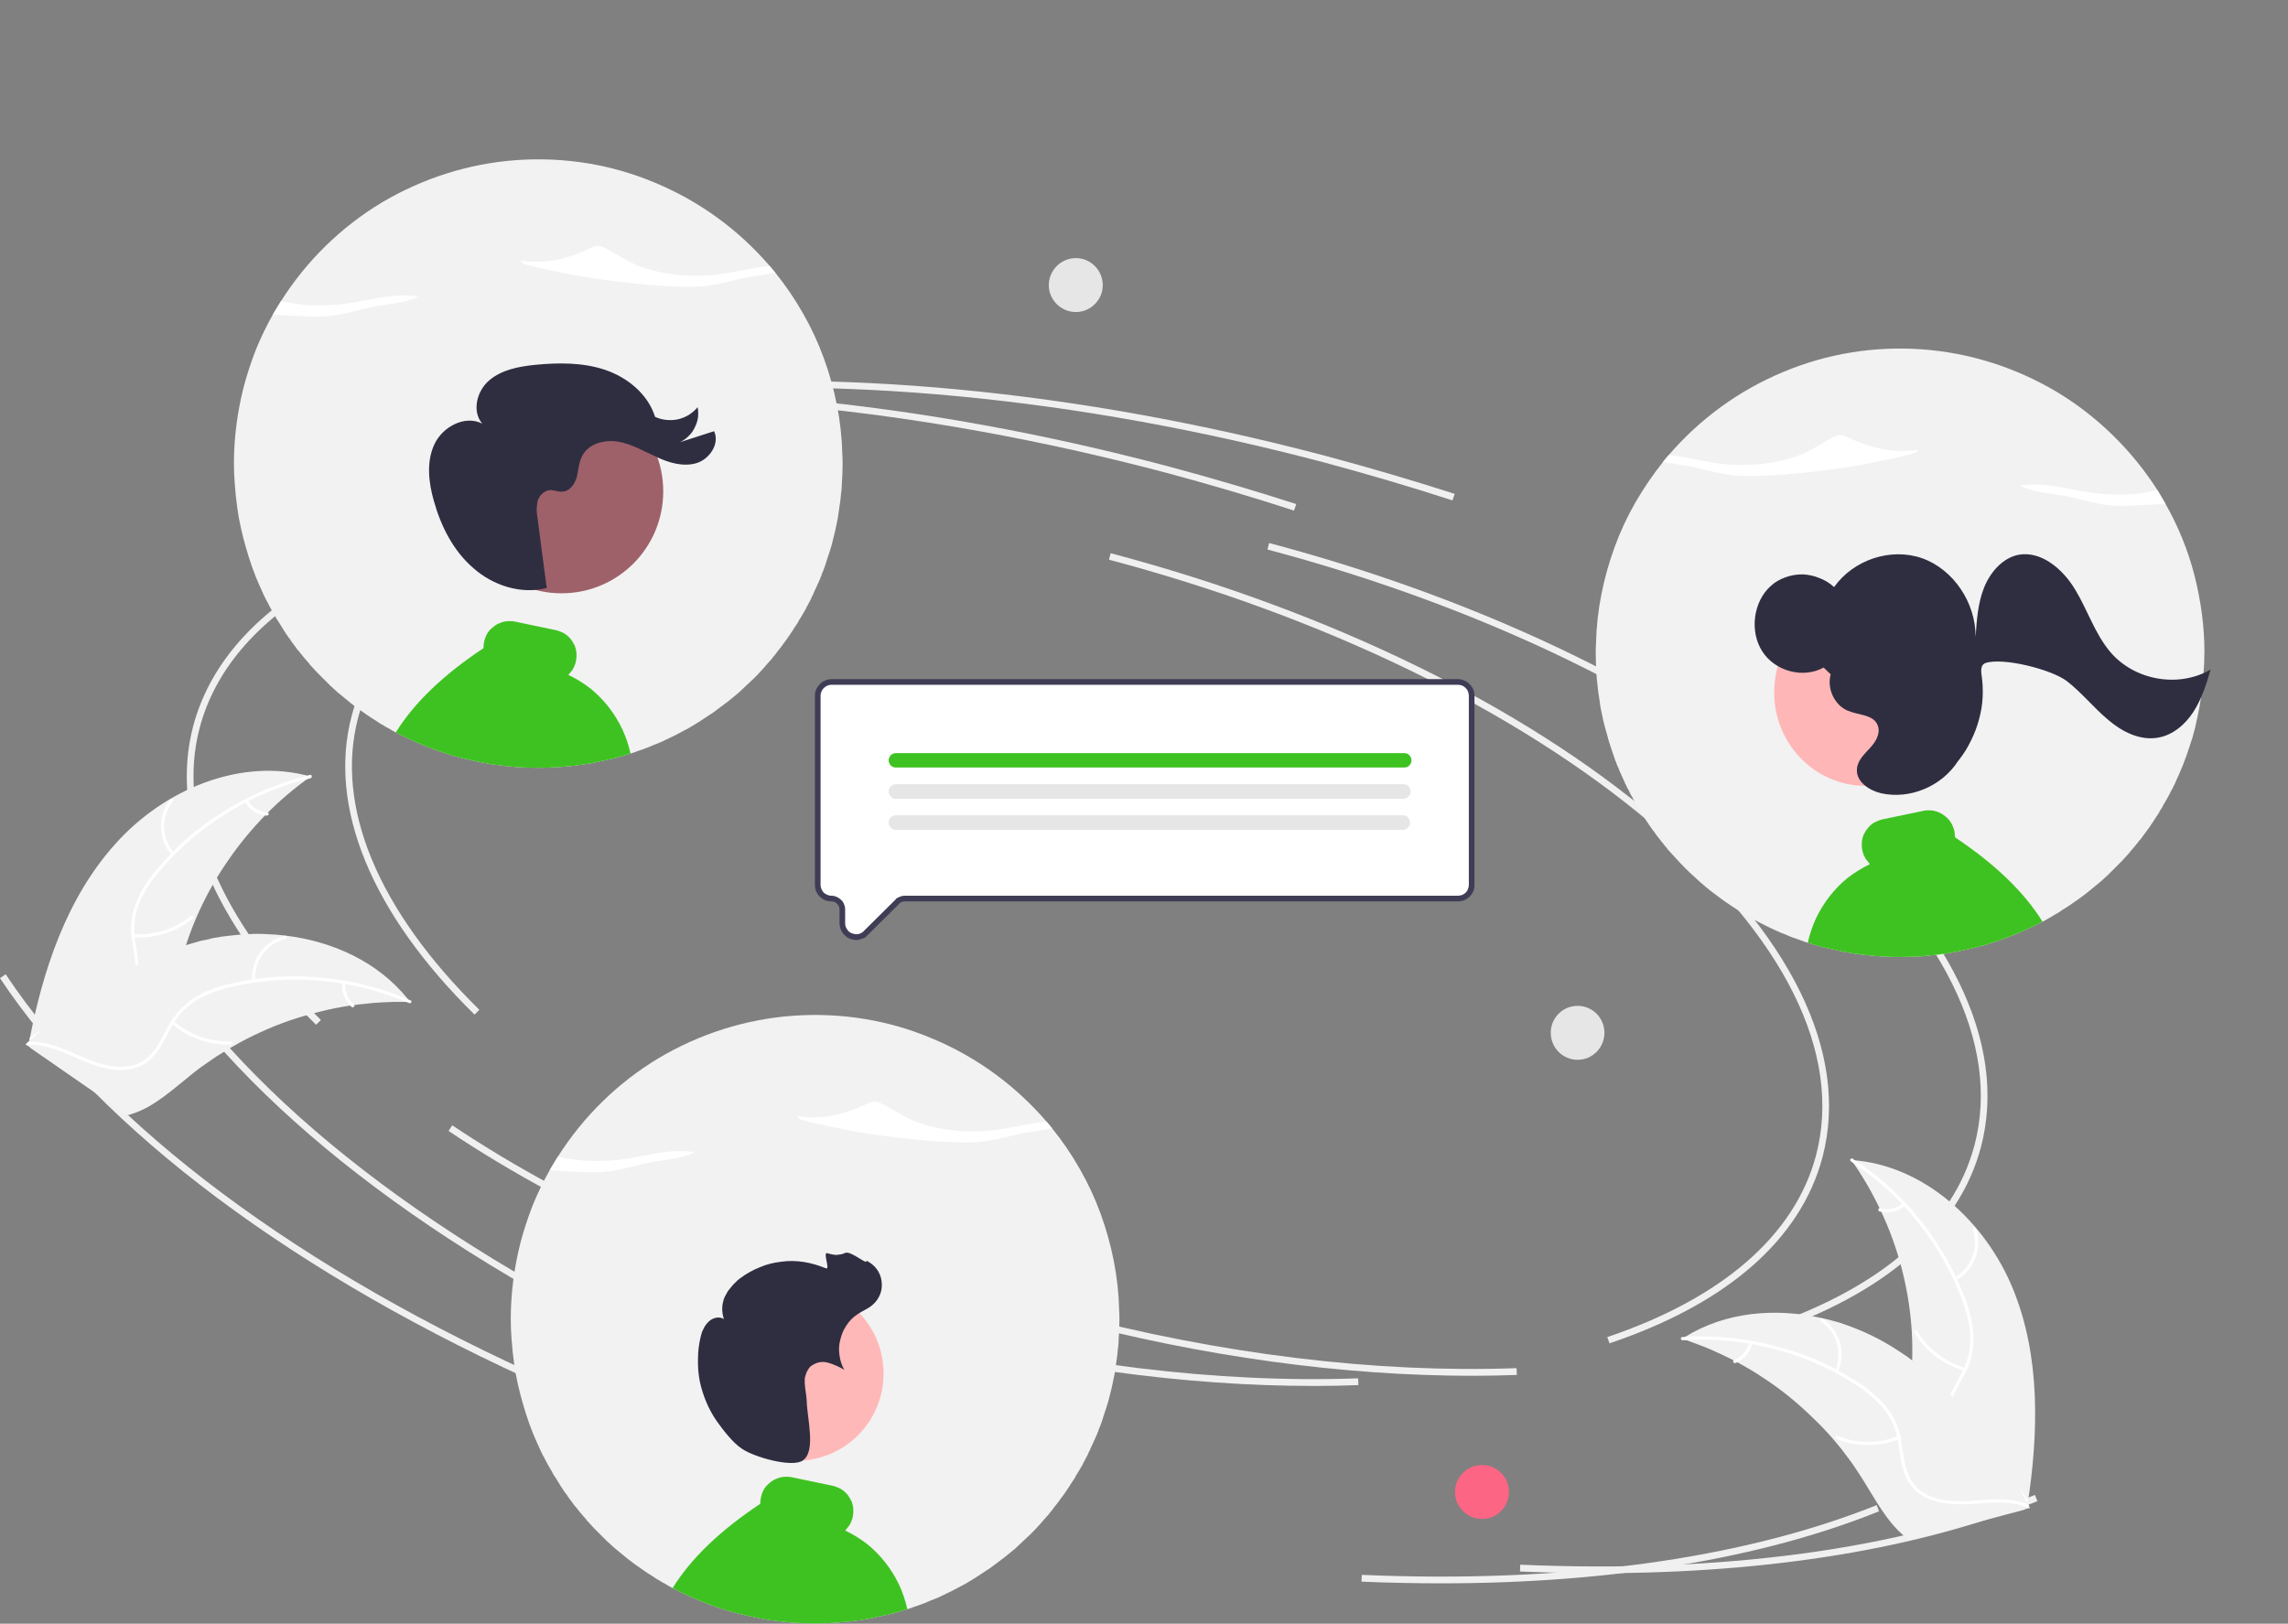 <svg version="1.2" xmlns="http://www.w3.org/2000/svg" viewBox="0 0 810 575" width="810" height="575">
	<rect x="0" y="0" width="810" height="575" fill="#808080" stroke="none"/>
	<title>undraw_community_re_cyrm-svg</title>
	<style>
		.s0 { fill: #f0f0f0 } 
		.s1 { fill: #f2f2f2 } 
		.s2 { fill: #ffffff } 
		.s3 { fill: #fd6584 } 
		.s4 { fill: #e6e6e6 } 
		.s5 { fill: #3ec221 } 
		.s6 { fill: #ffb8b8 } 
		.s7 { fill: #2f2e41 } 
		.s8 { fill: #cacaca } 
		.s9 { fill: #3f3d56 } 
		.s10 { fill: #ffb6b6 } 
		.s11 { fill: #9e616a } 
	</style>
	<path id="Layer" class="s0" d="m168 359.3c-36.6-36-52-73.6-43.5-105.8 10.9-41.3 59.6-69.9 133.4-78.4l0.3 2.3c-72.8 8.4-120.7 36.4-131.4 76.7-8.3 31.4 6.9 68.1 42.9 103.5z"/>
	<path id="Layer" class="s0" d="m521.1 487.2c-45.7 0-95.3-6.8-144.6-19.9-61-16.1-116.9-40.5-161.7-70.4l1.4-2c44.5 29.8 100.2 54.1 160.9 70.1 54.8 14.6 110.1 21.3 159.8 19.5l0.1 2.4q-7.9 0.3-15.9 0.3z"/>
	<path id="Layer" class="s0" d="m625.8 472.2l-0.7-2.3c40.8-13.8 66.4-36 73.9-64.3 9.5-36-11.2-77.7-58.3-117.5-47.3-40-115.5-73.2-192-93.5l0.6-2.3c76.9 20.4 145.4 53.8 193 94 47.8 40.4 68.7 83 59 119.9-7.7 29.1-33.8 51.9-75.5 66z"/>
	<path id="Layer" class="s0" d="m250.8 488.2c-89.7-39.8-158.9-91.5-194.7-145.4l2-1.3c35.5 53.5 104.3 104.9 193.7 144.5z"/>
	<path id="Layer" class="s0" d="m566.3 557.1q-13.9 0-28.2-0.6l0.1-2.4c71.4 3.1 134.4-5.4 182.2-24.7l0.9 2.2c-41.7 16.8-94.9 25.5-155 25.5z"/>
	<path id="Layer" class="s0" d="m514.2 177.2c-14.8-4.8-30.1-9.3-45.3-13.4-87.8-23.2-174.1-31.4-249.6-23.8l-0.2-2.4c75.7-7.6 162.3 0.6 250.4 23.9 15.3 4.1 30.6 8.6 45.5 13.4z"/>
	<path id="Layer" class="s0" d="m111.9 362.9c-36.6-36-52-73.6-43.5-105.8 11-41.4 59.6-70 133.4-78.4l0.3 2.3c-72.8 8.4-120.7 36.3-131.4 76.7-8.3 31.3 7 68.1 42.9 103.5z"/>
	<path id="Layer" class="s0" d="m465 490.8c-45.7 0-95.3-6.8-144.6-19.9-61-16.1-116.9-40.5-161.6-70.4l1.3-2c44.6 29.8 100.2 54 160.9 70.1 54.9 14.5 110.1 21.3 159.8 19.5l0.1 2.4q-7.9 0.3-15.9 0.3z"/>
	<path id="Layer" class="s0" d="m569.8 475.7l-0.8-2.2c40.8-13.8 66.4-36.1 73.9-64.3 9.5-36-11.2-77.7-58.3-117.5-47.3-40-115.5-73.2-192-93.5l0.6-2.3c76.9 20.4 145.4 53.7 193 94 47.8 40.4 68.7 83 59 119.9-7.7 29.1-33.8 51.9-75.4 65.9z"/>
	<path id="Layer" class="s0" d="m194.7 491.8c-89.7-39.8-158.9-91.5-194.7-145.4l2-1.4c35.6 53.6 104.3 105 193.7 144.6z"/>
	<path id="Layer" class="s0" d="m510.2 560.7q-13.9 0-28.2-0.6l0.1-2.4c71.4 3.1 134.4-5.5 182.3-24.7l0.8 2.2c-41.7 16.8-94.8 25.5-155 25.5z"/>
	<path id="Layer" class="s0" d="m458.1 180.8c-14.8-4.8-30-9.3-45.3-13.4-87.8-23.2-174.1-31.5-249.6-23.8l-0.2-2.4c75.8-7.7 162.3 0.6 250.4 23.9 15.3 4.1 30.6 8.6 45.5 13.4z"/>
	<path id="Layer" class="s1" d="m40.7 299c17.1-19.3 44.5-31 69.3-24-5.7 4-11 8.5-15.9 13.5-4.8 4.9-9.3 10.3-13.2 16-4 5.7-7.4 11.7-10.3 18-2.9 6.3-5.2 12.9-6.9 19.6-2.7 10.5-4.6 22.4-13.3 28.8-5.4 4-12.6 4.9-19.3 4-6.6-0.9-12.9-3.5-19.2-6.1l-1.6 0.2c4.8-25.3 13.2-50.8 30.4-70z"/>
	<path id="Layer" class="s2" d="m109.9 275.6q-7.7 1.8-15.1 4.9-7.3 3-14.1 7.2-6.8 4.2-12.8 9.3-6 5.2-11.2 11.2-1.2 1.3-2.2 2.7-1 1.3-2 2.8-0.9 1.4-1.7 3-0.8 1.5-1.5 3.1-0.6 1.5-1 3.1-0.4 1.6-0.6 3.3-0.2 1.7-0.2 3.3 0.1 1.7 0.3 3.4c0.6 4.1 1.6 8.3 1.2 12.5q-0.2 1.6-0.7 3.1-0.6 1.5-1.4 2.9-0.9 1.4-2 2.6-1.1 1.2-2.4 2.1c-4.4 3.2-9.6 4.6-14.8 5.8-5.7 1.4-11.7 2.7-16.4 6.5-0.5 0.5-1.2-0.5-0.7-0.9 8.2-6.7 19.5-5.8 28.5-10.6 4.2-2.3 7.7-5.8 8.6-10.6 0.8-4.3-0.3-8.6-0.9-12.8q-0.3-1.6-0.4-3.2 0-1.6 0.1-3.2 0.1-1.7 0.4-3.3 0.3-1.6 0.9-3.1 0.6-1.6 1.3-3.2 0.7-1.5 1.6-3 0.9-1.5 1.9-2.9 0.9-1.4 2.1-2.7 2.4-3 5.1-5.8 2.6-2.8 5.5-5.4 2.9-2.5 6-4.9 3-2.3 6.3-4.4 3.7-2.4 7.5-4.5 3.9-2.1 8-3.9 4-1.7 8.2-3.1 4.2-1.4 8.5-2.5c0.7-0.1 0.8 1 0.1 1.2z"/>
	<path id="Layer" class="s2" d="m60.8 302.7c-1.1-1.3-2.1-2.8-2.8-4.5-0.6-1.7-1-3.4-1-5.2-0.1-1.8 0.2-3.6 0.8-5.3 0.6-1.7 1.4-3.3 2.6-4.7 0.4-0.5 1.3 0.2 0.9 0.7-1.1 1.3-1.9 2.8-2.4 4.4-0.6 1.5-0.8 3.2-0.8 4.9 0.1 1.6 0.4 3.3 1 4.8 0.6 1.6 1.5 3 2.6 4.3 0.5 0.5-0.4 1.2-0.9 0.6z"/>
	<path id="Layer" class="s2" d="m47.3 330.8q2.7 0.2 5.4-0.1 2.8-0.4 5.4-1.2 2.6-0.8 5-2.1 2.4-1.3 4.6-3.1c0.5-0.4 1.2 0.5 0.7 1q-2.3 1.7-4.8 3.1-2.5 1.3-5.2 2.2-2.8 0.8-5.6 1.2-2.8 0.3-5.7 0.1c-0.7 0-0.5-1.2 0.2-1.1z"/>
	<path id="Layer" class="s2" d="m87.7 283.4q0.5 0.9 1.3 1.7 0.7 0.8 1.6 1.3 0.9 0.6 2 0.9 1 0.3 2 0.4c0.8 0.1 0.6 1.2-0.1 1.1q-1.2 0-2.3-0.4-1.1-0.4-2.2-1-1-0.6-1.8-1.4-0.8-0.9-1.4-1.9-0.1-0.1-0.1-0.2 0-0.1 0-0.2 0-0.1 0-0.2 0.1-0.1 0.2-0.2 0.1-0.1 0.2-0.1 0.1 0 0.2 0 0.1 0 0.2 0.1 0.1 0 0.2 0.1z"/>
	<path id="Layer" class="s1" d="m145.2 354.9q-0.7-0.1-1.4-0.1-2.3 0-4.6 0-2.3 0.1-4.6 0.2-2.3 0.1-4.6 0.4-2.3 0.2-4.6 0.5-0.7 0.1-1.4 0.2-5.5 0.8-10.9 2.2-5.3 1.3-10.6 3.1-5.2 1.8-10.2 4.1-5.1 2.3-9.9 5.1-1.9 1.1-3.8 2.3-1.9 1.1-3.7 2.4-1.8 1.2-3.6 2.5-1.8 1.3-3.5 2.7c-6.4 5.1-12.8 11.1-20.3 13.7q-0.3 0.1-0.6 0.2-0.3 0.1-0.6 0.2-0.3 0.1-0.6 0.2-0.3 0-0.6 0.1l-34.5-23.9q-0.1-0.1-0.2-0.3l-1.4-0.8q0.3-0.4 0.7-0.7 0.2-0.1 0.4-0.3 0.1-0.1 0.2-0.3 0.1 0 0.1 0 0.1-0.1 0.2-0.2 2-1.8 4-3.5 0 0 0.1 0c10.2-8.8 21.3-16.8 33.2-22.9q0.6-0.3 1.1-0.6 2.1-1 4.1-1.9 2.1-0.9 4.2-1.8 2.1-0.8 4.2-1.6 2.2-0.8 4.3-1.4 1.2-0.4 2.4-0.7 1.2-0.4 2.4-0.7 1.2-0.3 2.4-0.5 1.2-0.3 2.4-0.6 3.2-0.6 6.3-0.9 3.2-0.4 6.4-0.5 3.2-0.2 6.4 0 3.2 0.1 6.4 0.5c16.9 2 33 9.4 43.5 22.5q0.4 0.5 0.8 1.1z"/>
	<path id="Layer" class="s2" d="m144.8 355.2q-7.3-3.1-15-5.1-7.7-2-15.6-2.7-7.9-0.8-15.9-0.3-7.9 0.5-15.7 2.2-1.6 0.3-3.3 0.8-1.6 0.5-3.3 1.1-1.6 0.6-3.1 1.3-1.6 0.7-3.1 1.5-1.4 0.9-2.7 2-1.3 1-2.5 2.2-1.1 1.2-2.1 2.6-1 1.3-1.8 2.8c-2 3.7-3.7 7.6-6.6 10.7q-1.1 1.2-2.4 2.1-1.4 0.9-2.9 1.5-1.5 0.6-3.1 0.8-1.6 0.3-3.2 0.2c-5.4 0-10.5-2.1-15.3-4.2-5.4-2.4-11-4.9-17-4.7-0.7 0-0.7-1.1 0-1.1 10.5-0.4 19 7.1 29.1 8.6 4.7 0.8 9.7 0.1 13.3-3.3 3.1-2.9 4.9-7 6.9-10.7q0.7-1.4 1.7-2.8 0.9-1.3 2-2.5 1-1.3 2.3-2.3 1.2-1.1 2.5-2.1 1.5-0.9 3-1.7 1.5-0.8 3.1-1.4 1.6-0.7 3.2-1.2 1.6-0.5 3.3-0.9 3.8-0.9 7.6-1.6 3.8-0.6 7.6-0.9 3.9-0.3 7.8-0.4 3.8 0 7.7 0.3 4.4 0.3 8.7 1 4.4 0.6 8.7 1.7 4.3 1 8.4 2.4 4.2 1.4 8.3 3.2c0.6 0.3 0.1 1.2-0.6 0.9z"/>
	<path id="Layer" class="s2" d="m89.3 347.4c-0.2-1.8 0-3.6 0.5-5.3 0.4-1.7 1.2-3.4 2.3-4.8 1-1.5 2.3-2.7 3.8-3.7 1.5-1 3.1-1.8 4.9-2.2 0.7-0.2 1 0.9 0.3 1.1-1.7 0.4-3.2 1.1-4.6 2-1.4 0.9-2.6 2.1-3.5 3.5-1 1.3-1.7 2.8-2.2 4.5-0.4 1.6-0.5 3.2-0.4 4.9 0.1 0.7-1.1 0.7-1.1 0z"/>
	<path id="Layer" class="s2" d="m61.5 361.6q2.1 1.8 4.5 3.2 2.4 1.4 4.9 2.3 2.6 0.9 5.3 1.3 2.8 0.5 5.5 0.4c0.7-0.1 0.7 1.1 0 1.1q-2.9 0.1-5.7-0.4-2.8-0.4-5.5-1.4-2.7-0.9-5.1-2.3-2.5-1.5-4.7-3.4c-0.5-0.4 0.3-1.2 0.8-0.8z"/>
	<path id="Layer" class="s2" d="m122.3 348.1q-0.1 1.1 0 2.2 0.2 1 0.6 2 0.3 1 1 1.9 0.6 0.9 1.4 1.5c0.6 0.5-0.3 1.3-0.8 0.9q-0.9-0.8-1.6-1.8-0.7-0.9-1.1-2-0.4-1.1-0.6-2.3-0.1-1.2 0-2.4 0-0.1 0-0.2 0.1-0.1 0.2-0.2 0 0 0.1-0.1 0.2 0 0.3 0 0.1 0 0.2 0 0.1 0 0.2 0.1 0 0.1 0.1 0.2 0 0.1 0 0.2z"/>
	<path id="Layer" class="s1" d="m717.8 532.8l-1.6-0.7c-6.7 0.3-13.5 0.6-20.1-0.8-6.5-1.4-13-4.7-16.7-10.2-6.1-9-3.9-20.9-2.9-31.6 0.6-6.9 0.7-13.9 0.1-20.8-0.6-6.9-1.8-13.7-3.6-20.4-1.8-6.7-4.2-13.3-7.2-19.6-2.9-6.2-6.4-12.3-10.4-17.9 25.7 1.7 47.6 21.9 57.3 45.8 9.7 23.9 9 50.7 5.1 76.2z"/>
	<path id="Layer" class="s2" d="m655.8 410.3q3.7 2.4 7.2 5.1 3.5 2.7 6.7 5.7 3.2 3.1 6.2 6.3 2.9 3.3 5.6 6.8 2.3 3.1 4.4 6.3 2.1 3.3 4 6.7 1.8 3.3 3.4 6.9 1.6 3.5 2.9 7.1 0.6 1.7 1 3.3 0.5 1.7 0.8 3.3 0.3 1.7 0.5 3.4 0.2 1.7 0.2 3.5 0 1.6-0.3 3.2-0.2 1.6-0.6 3.2-0.5 1.6-1.1 3.1-0.6 1.5-1.4 2.9c-2 3.7-4.4 7.4-5.2 11.7-0.8 4.8 1.4 9.3 4.6 12.9 6.9 7.5 17.8 10.5 23.2 19.5 0.4 0.6-0.5 1.3-0.9 0.6-3.1-5.1-8.3-8.4-13.3-11.6-4.5-2.9-8.9-6-11.9-10.4q-1-1.3-1.6-2.8-0.7-1.5-1-3.1-0.3-1.6-0.3-3.2 0-1.6 0.3-3.2c1-4.1 3.4-7.7 5.3-11.4q0.8-1.5 1.4-3 0.6-1.6 1-3.2 0.4-1.6 0.5-3.3 0.2-1.7 0.1-3.3-0.1-1.8-0.3-3.5-0.3-1.7-0.7-3.3-0.3-1.7-0.9-3.3-0.5-1.7-1.1-3.3-2.9-7.4-6.8-14.3-4-6.9-9-13.1-4.9-6.2-10.8-11.5-5.9-5.3-12.6-9.7c-0.6-0.4-0.1-1.4 0.5-1z"/>
	<path id="Layer" class="s2" d="m691.8 452.4c1.5-0.8 2.8-1.8 3.9-3.1 1.1-1.2 1.9-2.7 2.5-4.2 0.6-1.6 1-3.2 1-4.9 0-1.7-0.3-3.3-0.8-4.9-0.3-0.7 0.8-1 1.1-0.3 0.6 1.6 0.9 3.4 0.8 5.2 0 1.8-0.3 3.6-1 5.3-0.6 1.6-1.6 3.2-2.7 4.5-1.2 1.4-2.6 2.5-4.2 3.4-0.6 0.3-1.3-0.6-0.6-1z"/>
	<path id="Layer" class="s2" d="m695.5 485.5q-2.7-0.8-5.3-2.1-2.5-1.2-4.8-3-2.3-1.7-4.2-3.8-1.9-2.1-3.4-4.6c-0.4-0.6 0.5-1.2 0.9-0.6q1.4 2.4 3.3 4.4 1.8 2 4 3.7 2.2 1.7 4.7 2.9 2.4 1.2 5 2c0.7 0.1 0.5 1.3-0.2 1.1z"/>
	<path id="Layer" class="s2" d="m673.8 426.1q0.1-0.1 0.2 0 0.2 0 0.2 0 0.1 0.1 0.2 0.2 0.1 0.1 0.1 0.2 0 0.1 0 0.2 0 0.1-0.1 0.2-0.1 0.1-0.2 0.2-0.9 0.7-1.9 1.3-1.1 0.5-2.2 0.7-1.2 0.3-2.4 0.2-1.2 0-2.3-0.3c-0.7-0.2-0.5-1.4 0.2-1.1q1.1 0.3 2.1 0.3 1.1 0 2.1-0.2 1.1-0.2 2-0.7 1-0.5 1.8-1.2 0.1 0 0.2 0z"/>
	<path id="Layer" class="s1" d="m596.6 473.4c14.2-8.8 31.9-10.4 48.5-6.6q3.1 0.7 6.2 1.6 3 1 6 2.2 3 1.2 5.8 2.6 2.9 1.4 5.7 3.1 1 0.6 2.1 1.3 1 0.6 2 1.3 1.1 0.7 2.1 1.4 1 0.7 2 1.5 1.8 1.3 3.6 2.8 1.7 1.4 3.4 2.9 1.7 1.5 3.3 3.1 1.7 1.6 3.2 3.2 0.5 0.4 0.9 0.9c9.2 9.7 16.9 21 23.6 32.7q0 0 0 0 1.4 2.3 2.6 4.7 0.1 0.1 0.2 0.2 0 0.1 0 0.1 0.1 0.2 0.2 0.3 0.1 0.3 0.2 0.5 0.3 0.4 0.5 0.8l-1.7 0.4q-0.1 0.1-0.2 0.2l-40.6 10.8q-0.2-0.1-0.5-0.3-0.3-0.2-0.5-0.4-0.2-0.1-0.5-0.3-0.2-0.2-0.5-0.4c-6.1-5-10.2-12.8-14.5-19.7q-1.2-1.9-2.4-3.7-1.2-1.9-2.5-3.6-1.3-1.8-2.7-3.6-1.4-1.7-2.8-3.4-3.6-4.2-7.6-8-4-3.9-8.3-7.4-4.3-3.5-8.9-6.5-4.6-3.1-9.5-5.7-0.6-0.3-1.3-0.7-2-1-4.1-2-2.1-1-4.2-1.9-2.1-0.9-4.3-1.7-2.1-0.8-4.3-1.6-0.7-0.2-1.3-0.4 0.5-0.3 1.1-0.7z"/>
	<path id="Layer" class="s2" d="m595.5 473.5q4.4-0.3 8.8-0.2 4.4 0.1 8.8 0.5 4.4 0.5 8.7 1.3 4.3 0.9 8.6 2.1 3.7 1 7.3 2.3 3.7 1.3 7.2 2.9 3.5 1.6 6.9 3.5 3.4 1.9 6.6 4 1.4 0.9 2.8 2 1.3 1 2.6 2.2 1.3 1.1 2.5 2.4 1.1 1.2 2.2 2.6 0.9 1.3 1.7 2.7 0.8 1.5 1.4 3 0.6 1.5 1 3.1 0.4 1.6 0.6 3.2c0.7 4.1 1 8.6 3 12.4 2.2 4.4 6.7 6.7 11.4 7.6 10 1.9 20.5-2.3 30.3 1.6 0.7 0.2 0.3 1.3-0.4 1-5.6-2.2-11.7-1.7-17.6-1.2-5.3 0.3-10.7 0.5-15.8-1.2q-1.6-0.5-3-1.3-1.4-0.8-2.6-1.8-1.2-1.1-2.2-2.4-1-1.3-1.6-2.8c-1.7-3.9-2-8.1-2.7-12.3q-0.2-1.6-0.7-3.2-0.4-1.6-1.1-3.2-0.7-1.5-1.6-2.9-0.8-1.4-1.9-2.7-1.1-1.3-2.3-2.5-1.3-1.2-2.6-2.3-1.3-1.2-2.7-2.2-1.4-1-2.9-1.8-6.7-4.3-14-7.4-7.3-3.1-15-5-7.7-2-15.7-2.7-7.9-0.7-15.8-0.2c-0.7 0.1-0.9-1.1-0.2-1.1z"/>
	<path id="Layer" class="s2" d="m649.6 485.5c0.7-1.5 1.1-3.2 1.2-4.8 0.1-1.7 0-3.4-0.5-5-0.5-1.6-1.2-3.1-2.2-4.4-1-1.4-2.2-2.5-3.6-3.4-0.6-0.4 0.1-1.4 0.7-1 1.5 1 2.8 2.3 3.8 3.7 1.1 1.5 1.9 3.1 2.4 4.8 0.5 1.7 0.7 3.5 0.5 5.3-0.1 1.8-0.5 3.5-1.3 5.2-0.3 0.6-1.3 0.3-1-0.4z"/>
	<path id="Layer" class="s2" d="m672.4 509.6q-2.6 1.1-5.4 1.6-2.8 0.5-5.7 0.5-2.8 0-5.6-0.5-2.9-0.6-5.5-1.6c-0.7-0.3-0.3-1.3 0.4-1.1q2.5 1 5.2 1.6 2.7 0.5 5.5 0.5 2.7 0 5.4-0.5 2.7-0.5 5.3-1.5c0.6-0.3 1.1 0.8 0.4 1z"/>
	<path id="Layer" class="s2" d="m619.4 475.3q0-0.1 0.1-0.2 0.1 0 0.2 0 0.2 0 0.3 0 0.1 0 0.1 0.1 0.1 0.1 0.2 0.2 0 0.1 0 0.2 0 0.1 0 0.2-0.3 1.2-0.8 2.2-0.5 1.1-1.3 2-0.8 0.9-1.8 1.6-0.9 0.6-2 1.1c-0.7 0.2-1.2-0.8-0.5-1.1q1-0.3 1.9-1 0.8-0.6 1.5-1.4 0.7-0.8 1.2-1.7 0.5-1 0.7-2.1 0.1-0.1 0.2-0.1z"/>
	<path id="Layer" class="s3" d="m524.7 537.9c-5.3 0-9.6-4.3-9.6-9.6 0-5.2 4.3-9.5 9.6-9.5 5.3 0 9.5 4.3 9.5 9.5 0 5.3-4.2 9.6-9.5 9.6z"/>
	<path id="Layer" class="s4" d="m558.5 375.3c-5.3 0-9.5-4.3-9.5-9.6 0-5.2 4.2-9.5 9.5-9.5 5.3 0 9.5 4.3 9.5 9.5 0 5.3-4.2 9.6-9.5 9.6z"/>
	<path id="Layer" class="s4" d="m380.9 110.5c-5.3 0-9.6-4.3-9.6-9.5 0-5.3 4.3-9.6 9.6-9.6 5.2 0 9.5 4.3 9.5 9.6 0 5.2-4.3 9.5-9.5 9.5z"/>
	<path id="Layer" class="s1" d="m181.7 453.4q0.9-6.8 2.6-13.5 1.8-6.7 4.3-13.1 2.6-6.4 6-12.4 0.7-1.2 1.4-2.4 0.7-1.2 1.5-2.4c9-14.2 21.2-26.2 35.7-34.9 14.5-8.6 30.8-13.8 47.6-15 16.9-1.2 33.8 1.5 49.3 8.1 15.6 6.5 29.4 16.6 40.4 29.4q0.5 0.6 1 1.2 0.5 0.6 1 1.2 5.5 6.8 9.8 14.4 4.3 7.5 7.3 15.7 3 8.2 4.7 16.8 1.7 8.6 1.9 17.3 0.1 1.7 0.1 3.3 0 3.9-0.3 7.7 0 0.3 0 0.6-0.1 1.4-0.3 2.8-0.1 1.4-0.3 2.8-0.2 1.4-0.4 2.7-0.2 1.4-0.4 2.8-0.5 2.4-1 4.8-0.6 2.4-1.2 4.8-0.7 2.4-1.5 4.7-0.7 2.4-1.6 4.7l-0.1 0.1q-0.2 0.6-0.4 1.2-0.3 0.6-0.5 1.3-0.3 0.5-0.5 1.1-0.1 0.2-0.2 0.4 0 0 0 0.1 0 0 0 0-0.1 0-0.1 0.1 0 0 0 0-0.2 0.5-0.4 0.9-0.2 0.5-0.4 0.9-0.1 0.3-0.3 0.6-0.2 0.5-0.4 0.9-0.1 0.4-0.3 0.7 0 0 0 0 0 0 0 0 0 0 0 0 0 0 0 0-0.1 0.2-0.2 0.3 0 0.1 0 0.1 0 0 0 0 0 0 0 0 0 0 0 0-0.2 0.3-0.3 0.7-0.2 0.4-0.4 0.8-0.3 0.5-0.5 0.9-0.2 0.4-0.4 0.8-0.1 0.2-0.2 0.3-0.2 0.3-0.3 0.7-0.5 0.9-1 1.7-0.4 0.8-0.9 1.5 0 0 0 0 0 0.1 0 0.1 0 0 0 0.1-0.1 0-0.1 0-0.2 0.3-0.4 0.6-0.2 0.5-0.5 1-0.4 0.6-0.8 1.2-0.4 0.6-0.8 1.2-0.3 0.6-0.7 1.1-0.4 0.6-0.8 1.2-1 1.5-2.1 2.9-0.2 0.3-0.4 0.6-0.9 1.2-1.8 2.3-0.1 0.2-0.3 0.4-0.2 0.3-0.5 0.7-0.1 0.1-0.2 0.2-0.4 0.4-0.7 0.9-0.3 0.3-0.6 0.7-0.1 0-0.1 0.1-0.5 0.5-0.9 1-1.6 1.9-3.3 3.7-1.7 1.8-3.5 3.4-1.8 1.7-3.6 3.4-1.9 1.6-3.8 3.1-1.6 1.2-3.2 2.4-1.9 1.5-4 2.8-1.6 1.1-3.2 2.1-1.6 1-3.3 2-1.7 0.9-3.4 1.8-1.6 0.9-3.4 1.7-0.3 0.2-0.5 0.3-0.1 0-0.1 0-1.3 0.6-2.5 1.2-1.4 0.6-2.8 1.1-0.8 0.4-1.6 0.7-0.4 0.2-0.8 0.3-1.5 0.6-3.1 1.1-1.1 0.4-2.2 0.8-0.1 0-0.3 0 0 0 0 0-0.4 0.2-0.8 0.3-2 0.6-4 1.2-2 0.5-4.1 0.9-2 0.5-4 0.9-2.1 0.4-4.1 0.7-0.3 0-0.6 0-0.1 0.1-0.2 0.1-0.3 0-0.6 0 0 0.1-0.1 0.1-0.4 0-0.8 0.1l-0.7 0.1q-0.4 0-0.7 0 0 0 0 0 0 0 0 0-0.1 0-0.1 0 0 0 0 0-0.1 0-0.1 0.1-0.1 0-0.1 0-0.3 0-0.5 0-1 0.1-2 0.2-4.5 0.4-9.1 0.4-4.3 0-8.5-0.3-0.3-0.1-0.7-0.1-0.4 0-0.8-0.1 0 0 0 0 0 0-0.1 0 0 0 0 0 0 0 0 0-0.4 0-0.9-0.1-0.6 0-1.2-0.1-0.5-0.1-1.1-0.1 0 0 0 0 0 0 0 0 0 0 0 0 0 0 0 0-0.6-0.1-1.2-0.2 0 0 0 0-0.1 0-0.1 0-0.5-0.1-1-0.1h-0.1q-4.3-0.7-8.6-1.7-2.4-0.5-4.8-1.2-0.3-0.1-0.6-0.1-1.4-0.4-2.8-0.9-1.4-0.4-2.8-0.9-1.4-0.5-2.7-1-1.4-0.5-2.8-1.1-1.5-0.6-3-1.3-0.4-0.1-0.8-0.3-0.3-0.2-0.7-0.4-0.3-0.1-0.6-0.3-0.1 0-0.3-0.1-0.3-0.1-0.7-0.3-0.5-0.3-1-0.5-1.3-0.6-2.6-1.3-0.5-0.3-1.1-0.6-1-0.6-2-1.2h-0.1q0 0 0 0-0.2-0.1-0.4-0.2-0.2-0.2-0.4-0.3-0.8-0.5-1.6-0.9-0.2-0.2-0.4-0.3-0.2-0.1-0.4-0.2-0.1-0.1-0.2-0.2-0.4-0.2-0.8-0.5-1.5-0.9-2.9-1.9-2.8-1.9-5.4-3.9-2.6-2.1-5.1-4.2-2.5-2.2-4.8-4.6-2.4-2.3-4.6-4.8-0.1-0.2-0.3-0.3-0.1-0.2-0.2-0.4-0.1-0.1-0.2-0.2l-0.2-0.2q-1.7-1.9-3.3-4-0.1-0.1-0.2-0.2-0.1-0.1-0.2-0.2-0.3-0.5-0.7-1-0.4-0.6-0.9-1.2-0.7-0.9-1.3-1.9 0 0 0 0 0 0 0 0 0 0-0.1 0 0 0 0 0-0.8-1.2-1.6-2.4-0.3-0.4-0.5-0.8-0.6-0.9-1.1-1.8-0.3-0.4-0.5-0.8-0.2-0.2-0.3-0.5-0.3-0.3-0.5-0.7-0.2-0.4-0.4-0.8-0.8-1.3-1.5-2.6-0.3-0.5-0.6-1.1-0.3-0.5-0.5-1 0 0-0.1-0.1 0 0 0 0 0 0 0-0.1 0 0 0 0-0.3-0.5-0.5-0.9 0-0.1-0.1-0.1-0.2-0.6-0.5-1.1-0.2-0.4-0.4-0.8-0.1-0.4-0.3-0.7l-0.3-0.7q-0.3-0.6-0.6-1.3-1.5-3.3-2.7-6.7-1.2-3.4-2.2-6.9-1-3.4-1.8-7-0.8-3.5-1.3-7.1-0.6-4.3-0.9-8.6-0.3-3.6-0.3-7.3 0-6.9 0.9-13.7z"/>
	<path id="Layer" class="s2" d="m282.6 395.3c8.7 1.5 17.9-1.2 24.3-4.4q0.4-0.2 0.8-0.3 0.3-0.2 0.7-0.3 0.4-0.1 0.8-0.2 0.5 0 0.9 0 0.2 0 0.4 0.1 0.2 0 0.4 0.1 0.2 0.1 0.4 0.1 0.2 0.1 0.4 0.2c3.8 1.8 6.8 4 10.6 5.8 7.9 3.6 19.5 5.1 29.9 3.8 6.1-0.8 12.3-2.5 18.3-3q1 1.2 2 2.4c-2.8 0.5-5.9 0.9-8.7 1.4-5.8 1-11 2.9-17.1 3.4q-1 0.1-2 0.1-1.1 0.1-2.1 0.1-1.1 0-2.1 0-1 0-2.1-0.1-6.8-0.2-13.6-0.9-6.9-0.6-13.7-1.6-6.7-0.9-13.5-2.3-6.7-1.3-13.3-3c-1.1-0.3-2.3-0.9-1.7-1.4z"/>
	<path id="Layer" class="s2" d="m246.2 408q-0.1 0-0.3 0 0.2-0.1 0.3-0.2 0.1 0 0.2-0.1 0.1-0.1 0.2-0.2 0.2-0.1 0.3-0.2z"/>
	<path id="Layer" class="s2" d="m197.5 409.6q2.6 0.6 5.3 1 2.8 0.4 5.5 0.5 2.7 0.1 5.5 0 2.7-0.1 5.4-0.4c9-1.1 18-4.2 26.7-2.7-3.3 2.1-9.8 2.6-15.1 3.5-5.8 1.1-11 3-17 3.5q-1.1 0.1-2.1 0.1-1.1 0-2.1 0-1 0-2.1 0-1 0-2-0.1-5.5-0.2-10.9-0.6 1.4-2.4 2.9-4.8z"/>
	<path id="Layer" class="s5" d="m269.2 532.5q-0.1-0.2 0-0.5 0-0.3 0-0.6 0-0.2 0.1-0.5 0-0.3 0.1-0.6c0.2-1.2 0.7-2.3 1.3-3.3 0.7-1 1.6-1.8 2.6-2.5 1-0.7 2.1-1.1 3.3-1.4 1.2-0.2 2.4-0.2 3.6 0l14.8 3.1q0.8 0.2 1.7 0.6 0.8 0.3 1.5 0.8 0.7 0.5 1.3 1.1 0.7 0.7 1.1 1.4 0.5 0.8 0.9 1.6 0.3 0.9 0.5 1.8 0.1 0.9 0.1 1.8 0 0.9-0.2 1.8-0.1 0.7-0.4 1.4-0.2 0.6-0.6 1.3-0.3 0.6-0.8 1.1-0.4 0.6-0.9 1.1 4.2 2 7.8 4.8 3.6 2.9 6.4 6.5 2.9 3.7 4.9 7.9 1.9 4.1 2.9 8.6-0.4 0.2-0.8 0.3-2 0.6-4 1.2-2 0.5-4.1 0.9-2 0.5-4 0.9-2.1 0.4-4.1 0.7-0.3 0-0.6 0-0.1 0.1-0.2 0.1-0.3 0-0.6 0 0 0.1-0.1 0.1-0.4 0-0.8 0.1l-0.7 0.1q-0.4 0-0.7 0 0 0 0 0 0 0 0 0-0.1 0-0.1 0 0 0 0 0-0.1 0-0.1 0.1-0.1 0-0.1 0-0.3 0-0.5 0-1 0.1-2 0.2-4.5 0.4-9.1 0.4-4.3 0-8.5-0.3-0.3-0.1-0.7-0.1-0.4 0-0.8-0.1 0 0 0 0 0 0-0.1 0 0 0 0 0 0 0 0 0-0.4 0-0.9-0.1-0.6 0-1.2-0.1-0.5-0.1-1.1-0.1 0 0 0 0 0 0 0 0 0 0 0 0 0 0 0 0-0.6-0.1-1.2-0.2 0 0 0 0-0.1 0-0.1 0-0.5-0.1-1-0.1h-0.1q-4.3-0.7-8.6-1.7-2.4-0.5-4.8-1.2-0.3-0.1-0.6-0.1-1.4-0.4-2.8-0.9-1.4-0.4-2.8-0.9-1.4-0.5-2.7-1-1.4-0.5-2.8-1.1-1.5-0.6-3-1.3-0.4-0.1-0.8-0.3-0.3-0.2-0.7-0.4-0.3-0.1-0.6-0.3-0.1 0-0.3-0.1-0.3-0.1-0.7-0.3-0.5-0.3-1-0.5-1.3-0.6-2.6-1.3c6.5-10.5 16.8-20.4 31.1-29.9z"/>
	<path id="Layer" class="s6" d="m281.9 517.3c-17.1 0-30.9-13.8-30.9-30.9 0-17.1 13.8-30.9 30.9-30.9 17.1 0 30.9 13.8 30.9 30.9 0 17.1-13.8 30.9-30.9 30.9z"/>
	<path id="Layer" class="s7" d="m262.6 513c-3.3-2.2-6.6-6.6-8.9-9.8q-2.2-3.2-3.7-6.8-1.5-3.6-2.3-7.4-0.7-3.8-0.6-7.7 0-3.9 0.9-7.7 0.2-0.8 0.4-1.5 0.2-0.7 0.6-1.4 0.3-0.7 0.7-1.3 0.5-0.7 1-1.2c1.4-1.5 3.8-2.2 5.6-1.1q-0.4-1-0.5-2-0.2-1.1-0.1-2.1 0-1 0.3-2 0.2-1.1 0.7-2 0.5-0.9 1-1.8 0.6-0.8 1.3-1.6 0.6-0.8 1.4-1.5 0.7-0.8 1.6-1.4c2.1-1.6 4.4-2.9 6.9-3.9 2.5-1.1 5.1-1.7 7.7-2 2.7-0.4 5.4-0.3 8 0.1 2.6 0.4 5.2 1.2 7.7 2.2 1.9 0.9-1.3-6 0.7-5.3q0.8 0.3 1.6 0.4 0.7 0.2 1.5 0.2 0.8-0.1 1.6-0.2 0.8-0.2 1.5-0.5c1.9-1 8.2 4.7 7.5 2.7 1.4 0.7 2.7 1.7 3.6 2.9 1 1.3 1.6 2.8 1.8 4.4 0.2 1.5 0.1 3.1-0.5 4.6-0.6 1.5-1.5 2.8-2.7 3.8-1.6 1.4-3.6 2.1-5.3 3.3-1.6 1-2.9 2.4-3.9 3.9-1.1 1.6-1.8 3.3-2.2 5.1-0.5 1.8-0.6 3.6-0.3 5.5 0.2 1.8 0.8 3.6 1.7 5.2q-0.7-0.4-1.4-0.8-0.8-0.4-1.5-0.7-0.8-0.3-1.5-0.6-0.8-0.3-1.6-0.5-0.8-0.2-1.6-0.2-0.8 0-1.6 0.2-0.8 0.2-1.5 0.6-0.8 0.4-1.4 0.9-0.5 0.6-0.9 1.3-0.4 0.7-0.6 1.4-0.3 0.8-0.4 1.5 0 0.8 0 1.6c0.1 2.1 0.6 4.2 0.7 6.3 0.1 6.1 3.4 17.8-1.4 21.1-3.7 2.6-17.1-1.1-21.6-4.2z"/>
	<path id="Layer" class="s8" d="m808.3-17.7h-807.3q-0.4 0-0.7-0.3-0.3-0.3-0.3-0.7 0-0.5 0.3-0.8 0.3-0.3 0.7-0.3h807.3q0.4 0 0.7 0.3 0.3 0.3 0.3 0.8 0 0.4-0.3 0.7-0.3 0.3-0.7 0.3z"/>
	<path id="Layer" class="s9" d="m23.8-32.2c-6.1 0-11.1-5.1-11.1-11.4 0-6.3 5-11.4 11.1-11.4 6.2 0 11.2 5.1 11.2 11.4 0 6.3-5 11.4-11.2 11.4z"/>
	<path id="Layer" class="s9" d="m62.3-32.2c-6.1 0-11.1-5.1-11.1-11.4 0-6.3 5-11.4 11.1-11.4 6.2 0 11.2 5.1 11.2 11.4 0 6.3-5 11.4-11.2 11.4z"/>
	<path id="Layer" class="s9" d="m100.9-32.2c-6.2 0-11.2-5.1-11.2-11.4 0-6.3 5-11.4 11.2-11.4 6.1 0 11.1 5.1 11.1 11.4 0 6.3-5 11.4-11.1 11.4z"/>
	<path id="Layer" class="s9" d="m785.3-48h-27.4c-0.6 0-1.1-0.3-1.4-0.7-0.4-0.3-0.6-0.9-0.6-1.4 0-0.5 0.2-1.1 0.6-1.5 0.3-0.3 0.8-0.6 1.4-0.6h27.4c0.5 0 1 0.3 1.4 0.6 0.4 0.4 0.6 1 0.6 1.5 0 0.5-0.2 1.1-0.6 1.4-0.4 0.4-0.9 0.7-1.4 0.7z"/>
	<path id="Layer" class="s9" d="m785.3-40.3h-27.4c-0.6 0-1.1-0.2-1.4-0.6-0.4-0.4-0.6-0.9-0.6-1.4 0-0.6 0.2-1.1 0.6-1.5 0.3-0.4 0.8-0.6 1.4-0.6h27.4c0.5 0 1 0.2 1.4 0.6 0.4 0.4 0.6 0.9 0.6 1.5 0 0.5-0.2 1-0.6 1.4-0.4 0.4-0.9 0.6-1.4 0.6z"/>
	<path id="Layer" class="s9" d="m785.3-32.5h-27.4c-0.6 0-1.1-0.2-1.4-0.6-0.4-0.4-0.6-0.9-0.6-1.5 0-0.5 0.2-1 0.6-1.4 0.3-0.4 0.8-0.6 1.4-0.6h27.4c0.5 0 1 0.2 1.4 0.6 0.4 0.4 0.6 0.9 0.6 1.4 0 0.6-0.2 1.1-0.6 1.5-0.4 0.4-0.9 0.6-1.4 0.6z"/>
	<path id="Layer" class="s2" d="m303.1 331.9q-0.2 0-0.5-0.1-0.2 0-0.5 0-0.2-0.1-0.4-0.2-0.3 0-0.5-0.1-0.7-0.3-1.2-0.8-0.6-0.4-1-1-0.4-0.6-0.6-1.3-0.2-0.7-0.2-1.4v-4.9q0-0.8-0.3-1.5-0.3-0.7-0.8-1.2-0.6-0.6-1.3-0.9-0.7-0.3-1.4-0.3-1 0-1.9-0.3-0.9-0.4-1.6-1.1-0.7-0.7-1-1.6-0.4-0.9-0.4-1.8v-67q0-1 0.4-1.9 0.3-0.9 1-1.5 0.7-0.7 1.6-1.1 0.9-0.4 1.8-0.4h221.9q0.9 0 1.8 0.4 0.9 0.4 1.6 1.1 0.7 0.6 1.1 1.5 0.3 0.9 0.3 1.9v67q0 0.9-0.3 1.8-0.4 0.9-1.1 1.6-0.7 0.7-1.6 1.1-0.9 0.3-1.8 0.3h-195.9q-0.4 0-0.7 0.1-0.4 0.1-0.8 0.2-0.3 0.2-0.6 0.4-0.3 0.2-0.6 0.5l-11.1 11q-0.3 0.4-0.7 0.6-0.4 0.3-0.8 0.5-0.5 0.2-0.9 0.3-0.5 0.1-1 0.1z"/>
	<path id="Layer" fill-rule="evenodd" class="s9" d="m303.1 332.9q-0.3 0-0.6-0.1-0.3 0-0.5-0.1-0.3 0-0.6-0.1-0.3-0.1-0.6-0.2-0.8-0.3-1.4-0.9-0.7-0.5-1.2-1.3-0.5-0.7-0.7-1.5-0.3-0.8-0.3-1.7v-4.9q0-0.6-0.2-1.1-0.2-0.5-0.6-0.9-0.4-0.4-1-0.7-0.5-0.2-1-0.2-1.2 0-2.3-0.4-1.1-0.5-1.9-1.3-0.8-0.8-1.3-1.9-0.4-1.1-0.4-2.2v-67q0-1.2 0.4-2.2 0.5-1.1 1.3-1.9 0.8-0.9 1.9-1.3 1.1-0.5 2.2-0.5h221.9q1.1 0 2.2 0.5 1.1 0.4 1.9 1.3 0.8 0.8 1.3 1.9 0.4 1 0.4 2.2v67q0 1.1-0.4 2.2-0.5 1.1-1.3 1.9-0.8 0.8-1.9 1.3-1.1 0.4-2.2 0.4h-195.9q-0.3 0-0.5 0.1-0.3 0-0.6 0.1-0.2 0.1-0.5 0.3-0.2 0.2-0.4 0.4l-11.1 11q-0.4 0.4-0.8 0.8-0.5 0.3-1.1 0.5-0.5 0.2-1 0.3-0.6 0.2-1.2 0.2zm-8.8-90.4q-0.7 0-1.4 0.3-0.7 0.3-1.3 0.9-0.5 0.5-0.8 1.2-0.3 0.7-0.3 1.5v67q0 0.7 0.3 1.4 0.3 0.7 0.8 1.3 0.6 0.5 1.3 0.8 0.7 0.3 1.5 0.3 0.9 0 1.8 0.4 0.9 0.4 1.6 1.1 0.7 0.6 1 1.5 0.4 0.9 0.4 1.9v4.9c0 0.7 0.2 1.5 0.7 2.1 0.4 0.7 1 1.2 1.7 1.4 0.7 0.3 1.5 0.4 2.2 0.3 0.8-0.2 1.5-0.5 2-1.1l11.1-11q0.3-0.4 0.7-0.7 0.4-0.2 0.9-0.4 0.4-0.2 0.9-0.3 0.4-0.1 0.9-0.1h195.9q0.7 0 1.5-0.3 0.7-0.3 1.2-0.8 0.6-0.6 0.8-1.3 0.3-0.7 0.3-1.4v-67q0-0.8-0.3-1.5-0.2-0.7-0.8-1.2-0.5-0.6-1.2-0.9-0.8-0.3-1.5-0.3z"/>
	<path id="Layer" class="s5" d="m497.1 271.8h-179.9c-0.7 0-1.3-0.2-1.8-0.7-0.5-0.5-0.8-1.2-0.8-1.8 0-0.7 0.3-1.4 0.8-1.9 0.5-0.5 1.1-0.7 1.8-0.7h179.9c0.7 0 1.4 0.2 1.8 0.7 0.5 0.5 0.8 1.2 0.8 1.9 0 0.6-0.3 1.3-0.8 1.8-0.4 0.5-1.1 0.7-1.8 0.7z"/>
	<path id="Layer" class="s4" d="m496.8 282.9h-179.6c-0.7 0-1.3-0.3-1.8-0.8-0.5-0.5-0.8-1.1-0.8-1.8 0-0.7 0.3-1.4 0.8-1.9 0.5-0.5 1.1-0.7 1.8-0.7h179.6c0.7 0 1.3 0.2 1.8 0.7 0.5 0.5 0.8 1.2 0.8 1.9 0 0.7-0.3 1.3-0.8 1.8-0.5 0.5-1.1 0.8-1.8 0.8z"/>
	<path id="Layer" class="s4" d="m496.6 293.9h-179.4c-0.7 0-1.3-0.3-1.8-0.8-0.5-0.5-0.8-1.1-0.8-1.8 0-0.7 0.3-1.4 0.8-1.9 0.5-0.4 1.1-0.7 1.8-0.7h179.4c0.7 0 1.4 0.3 1.8 0.7 0.5 0.5 0.8 1.2 0.8 1.9 0 0.7-0.3 1.3-0.8 1.8-0.4 0.5-1.1 0.8-1.8 0.8z"/>
	<path id="Layer" class="s1" d="m780.4 231.1q0 3.7-0.3 7.3-0.2 4.3-0.9 8.6-0.5 3.6-1.3 7.1-0.7 3.6-1.7 7-1.1 3.5-2.3 6.9-1.2 3.4-2.7 6.7-0.3 0.7-0.6 1.3l-0.3 0.7q-0.1 0.3-0.3 0.7-0.2 0.4-0.4 0.8-0.3 0.5-0.5 1.1-0.1 0-0.1 0.1-0.2 0.4-0.5 0.9 0 0 0 0 0 0.1 0 0.1 0 0 0 0 0 0.1-0.1 0.1-0.2 0.5-0.5 1-0.3 0.6-0.6 1.1-0.7 1.3-1.5 2.6-0.2 0.4-0.4 0.8-0.2 0.4-0.5 0.7-0.1 0.3-0.3 0.5-0.2 0.4-0.4 0.8-0.6 0.9-1.2 1.8-0.2 0.4-0.5 0.8-0.8 1.2-1.6 2.4 0 0 0 0 0 0 0 0 0 0 0 0 0 0 0 0-0.7 1-1.4 1.9-0.4 0.6-0.9 1.2-0.3 0.5-0.7 1-0.1 0.1-0.2 0.2-0.1 0.1-0.2 0.2-1.6 2.1-3.3 4l-0.2 0.2q0 0.1-0.1 0.2-0.2 0.2-0.3 0.4-0.2 0.1-0.3 0.3-2.2 2.5-4.6 4.8-2.3 2.4-4.8 4.6-2.5 2.1-5.1 4.2-2.6 2-5.4 3.9-1.4 1-2.9 1.9-0.4 0.3-0.8 0.5-0.1 0.1-0.2 0.2-0.2 0.1-0.4 0.2-0.2 0.1-0.4 0.3-0.8 0.4-1.6 0.9-0.2 0.1-0.4 0.3-0.2 0.1-0.4 0.2 0 0 0 0-1 0.6-2.1 1.2-0.5 0.3-1.1 0.6-1.3 0.7-2.6 1.3-0.5 0.2-1 0.5-0.3 0.2-0.7 0.3-0.2 0.1-0.3 0.1-0.3 0.2-0.6 0.3-0.4 0.2-0.7 0.4-0.4 0.2-0.8 0.3-1.5 0.7-3 1.3-1.4 0.6-2.8 1.1-1.3 0.5-2.7 1-1.4 0.5-2.8 0.9-1.4 0.5-2.8 0.9-0.3 0-0.5 0.1-2.5 0.7-4.9 1.2-4.3 1-8.6 1.7h-0.1q-0.5 0-1 0.1 0 0-0.1 0 0 0 0 0-0.6 0.1-1.2 0.2 0 0 0 0 0 0 0 0 0 0 0 0 0 0 0 0-0.6 0-1.1 0.1-0.6 0.1-1.2 0.1-0.4 0.1-0.9 0.1 0 0 0 0 0 0 0 0 0 0-0.1 0 0 0 0 0-0.4 0.1-0.8 0.1-0.4 0-0.7 0.1-4.2 0.3-8.5 0.3-4.6 0-9.1-0.4-1-0.1-1.9-0.2-0.3 0-0.5 0-0.1 0-0.1 0-0.1-0.1-0.2-0.1 0 0 0 0 0 0 0 0-0.1 0-0.1 0 0 0 0 0-0.3 0-0.7 0l-0.7-0.1q-0.4-0.1-0.8-0.1 0 0-0.1-0.1-0.3 0-0.6 0-0.1 0-0.2-0.1-0.3 0-0.6 0-2-0.3-4.1-0.7-2-0.4-4-0.9-2.1-0.4-4.1-0.9-2-0.6-4-1.2-0.4-0.1-0.8-0.3 0 0 0 0-0.2 0-0.3 0-1.1-0.4-2.2-0.8-1.5-0.5-3.1-1.1-0.4-0.1-0.8-0.3-0.8-0.3-1.6-0.7-1.4-0.5-2.7-1.1-1.3-0.6-2.6-1.2 0 0 0 0-0.3-0.1-0.6-0.3-1.7-0.8-3.4-1.7-1.7-0.9-3.4-1.8-1.7-1-3.3-2-1.6-1-3.2-2.1-2-1.3-4-2.8-1.6-1.2-3.2-2.4-1.9-1.5-3.7-3.1-1.9-1.7-3.7-3.4-1.7-1.6-3.4-3.4-1.7-1.8-3.4-3.7-0.4-0.5-0.9-1 0-0.1-0.1-0.1-0.3-0.4-0.5-0.7-0.4-0.5-0.8-0.9-0.1-0.1-0.1-0.2-0.3-0.4-0.6-0.7-0.2-0.2-0.3-0.4-0.9-1.1-1.8-2.3-0.2-0.3-0.4-0.6-1.1-1.4-2.1-2.9-0.4-0.6-0.8-1.2-0.4-0.5-0.7-1.1-0.4-0.6-0.8-1.2-0.4-0.6-0.8-1.2-0.2-0.5-0.5-1-0.2-0.3-0.4-0.6 0 0 0 0-0.1-0.1-0.1-0.1 0 0 0-0.1 0 0 0 0-0.5-0.7-0.9-1.5-0.5-0.8-0.9-1.7-0.2-0.4-0.4-0.7-0.1-0.1-0.2-0.3-0.2-0.4-0.4-0.8-0.2-0.4-0.4-0.9-0.3-0.4-0.5-0.8-0.1-0.4-0.3-0.7 0 0 0 0 0 0 0 0 0 0 0 0 0 0 0-0.1-0.1-0.1-0.2-0.3 0 0 0 0 0 0 0 0 0 0 0 0 0 0 0 0-0.2-0.3-0.3-0.7-0.2-0.4-0.4-0.9-0.2-0.3-0.3-0.6-0.2-0.4-0.4-0.9-0.2-0.4-0.4-0.9 0 0 0 0 0-0.1 0-0.1-0.1 0-0.1 0 0-0.1 0-0.1-0.1-0.2-0.2-0.4-0.2-0.6-0.4-1.1-0.3-0.7-0.6-1.3-0.2-0.6-0.4-1.2l-0.1-0.1q-0.8-2.3-1.6-4.7-0.8-2.3-1.4-4.7-0.7-2.4-1.3-4.8-0.5-2.4-1-4.8-0.2-1.4-0.4-2.8-0.2-1.3-0.4-2.7-0.2-1.4-0.3-2.8-0.2-1.4-0.3-2.8 0-0.3 0-0.6-0.3-3.8-0.3-7.7 0-1.6 0.1-3.3 0.2-8.7 1.9-17.3 1.7-8.6 4.7-16.8 3-8.2 7.3-15.7 4.4-7.6 9.8-14.4 0.5-0.6 1-1.2 0.5-0.6 1-1.2c11-12.8 24.8-22.9 40.4-29.4 15.6-6.6 32.4-9.3 49.3-8.1 16.8 1.2 33.1 6.4 47.6 15 14.5 8.7 26.7 20.7 35.8 34.9q0.7 1.2 1.4 2.4 0.7 1.2 1.4 2.4 3.4 6 6 12.4 2.6 6.4 4.3 13.1 1.7 6.7 2.6 13.5 0.9 6.8 0.9 13.7z"/>
	<path id="Layer" class="s2" d="m676.9 160.7q-6.6 1.7-13.3 3-6.8 1.4-13.5 2.3-6.8 1-13.6 1.6-6.9 0.7-13.7 0.9-1.1 0.1-2.1 0.1-1 0-2.1 0-1 0-2-0.1-1.1 0-2.1-0.1c-6.1-0.5-11.3-2.4-17.1-3.4-2.8-0.5-5.9-0.9-8.7-1.4q1-1.2 2-2.4c6.1 0.5 12.2 2.2 18.3 3 10.4 1.3 22.1-0.2 29.9-3.8 3.9-1.8 6.8-4 10.6-5.8q0.2-0.1 0.4-0.2 0.2 0 0.4-0.1 0.2-0.1 0.4-0.1 0.2-0.1 0.4-0.1 0.5 0 0.9 0 0.4 0.1 0.8 0.2 0.4 0.1 0.7 0.3 0.4 0.1 0.8 0.3c6.4 3.2 15.6 5.9 24.3 4.4 0.6 0.5-0.6 1.1-1.7 1.4z"/>
	<path id="Layer" class="s2" d="m714.3 171.3q0.2 0.1 0.3 0.2 0.1 0.1 0.2 0.2 0.1 0.1 0.2 0.1 0.2 0.1 0.3 0.2-0.1 0-0.3 0z"/>
	<path id="Layer" class="s2" d="m766.6 178.4q-5.4 0.4-10.8 0.6-1.1 0.1-2.1 0.1-1.1 0-2.1 0-1 0-2.1 0-1 0-2-0.1c-6.1-0.5-11.3-2.4-17.1-3.5-5.3-0.9-11.8-1.4-15.1-3.5 8.7-1.5 17.7 1.6 26.7 2.7q2.7 0.3 5.4 0.4 2.8 0.1 5.5 0 2.7-0.1 5.5-0.5 2.7-0.4 5.4-1 1.4 2.4 2.8 4.8z"/>
	<path id="Layer" class="s10" d="m660.5 278.3c-17.9 0-32.4-14.8-32.4-33.1 0-18.3 14.5-33.1 32.4-33.1 17.9 0 32.4 14.8 32.4 33.1 0 18.3-14.5 33.1-32.4 33.1z"/>
	<path id="Layer" class="s5" d="m723.1 326.4q-1.3 0.7-2.6 1.3-0.5 0.2-1 0.5-0.3 0.2-0.7 0.3-0.2 0.1-0.3 0.1-0.3 0.2-0.6 0.3-0.4 0.2-0.7 0.4-0.4 0.2-0.8 0.3-1.5 0.7-3 1.3-1.4 0.6-2.8 1.1-1.3 0.5-2.7 1-1.4 0.5-2.8 0.9-1.4 0.5-2.8 0.9-0.3 0-0.5 0.1-2.5 0.7-4.9 1.2-4.3 1-8.6 1.7h-0.1q-0.5 0-1 0.1 0 0-0.1 0 0 0 0 0-0.6 0.1-1.2 0.2 0 0 0 0 0 0 0 0 0 0 0 0 0 0 0 0-0.6 0-1.1 0.1-0.6 0.1-1.2 0.1-0.4 0.1-0.9 0.1 0 0 0 0 0 0 0 0 0 0-0.1 0 0 0 0 0-0.4 0.1-0.8 0.1-0.4 0-0.7 0.1-4.2 0.3-8.5 0.3-4.6 0-9.1-0.4-1-0.1-1.9-0.2-0.3 0-0.5 0-0.1 0-0.1 0-0.1-0.1-0.2-0.1 0 0 0 0 0 0 0 0-0.1 0-0.1 0 0 0 0 0-0.3 0-0.7 0l-0.7-0.1q-0.4-0.1-0.8-0.1 0 0-0.1-0.1-0.3 0-0.6 0-0.1 0-0.2-0.1-0.3 0-0.6 0-2-0.3-4.1-0.7-2-0.4-4-0.9-2.1-0.4-4.1-0.9-2-0.6-4-1.2-0.4-0.1-0.8-0.3 1-4.5 2.9-8.6 2-4.2 4.9-7.9 2.8-3.6 6.4-6.5 3.7-2.8 7.8-4.8-0.5-0.5-0.9-1.1-0.5-0.5-0.8-1.1-0.4-0.7-0.6-1.3-0.3-0.7-0.4-1.4-0.2-0.9-0.2-1.8 0-0.9 0.1-1.8 0.2-0.9 0.5-1.8 0.4-0.8 0.9-1.6 0.5-0.7 1.1-1.4 0.6-0.6 1.3-1.1 0.7-0.5 1.6-0.8 0.8-0.4 1.6-0.6l14.9-3.1c1.1-0.2 2.4-0.2 3.5 0 1.2 0.3 2.3 0.7 3.3 1.4 1 0.7 1.9 1.5 2.6 2.5 0.6 1 1.1 2.1 1.4 3.3q0 0.3 0.1 0.6 0 0.3 0 0.5 0 0.3 0.1 0.6 0 0.3 0 0.5c14.2 9.5 24.5 19.4 31 29.9z"/>
	<path id="Layer" class="s7" d="m782.6 237.1c-1.5 5.3-3.2 10.5-6.1 15-2.9 4.5-7.3 8.2-12.4 9.1-6.5 1.2-12.9-2.1-17.9-6.4-5.1-4.3-9.3-9.6-14.5-13.6-5.3-4.1-22.6-8.5-28.8-6.4-1.4 0.5-1.7 2-1.4 4.1q0.6 4 0.4 8-0.2 4-1.3 7.9-1 3.8-2.8 7.4-1.7 3.6-4.2 6.8-0.2 0.2-0.4 0.5c-5.8 9-17.1 13.7-27.3 11.4-4.2-1-8.9-4.1-8.5-8.6 0.2-3 2.6-5.2 4.6-7.4 2-2.1 3.8-5.1 2.8-7.9-1.4-4-6.8-3.7-10.6-5.3-4.7-1.9-7.5-7.8-6.1-12.9l-2.5-2.4c-7.3 4-17.2 1.3-21.7-5.7-4.6-7.1-3.2-17.7 3-23.2 1.5-1.4 3.3-2.4 5.3-3.1 1.9-0.7 3.9-1 6-1 2 0.1 4 0.5 5.9 1.3 1.9 0.7 3.7 1.8 5.2 3.2 6.9-9.7 20.1-14.1 31.2-10.2 11 3.9 19 15.7 18.9 27.9 0.4-6 0.8-12 3-17.5 2.2-5.5 6.5-10.4 12-11.6 8.1-1.6 15.8 4.9 20.2 12.2 4.4 7.2 7 15.7 12.5 22.2 8.6 10.1 24.2 12.8 35.5 6.2z"/>
	<path id="Layer" class="s1" d="m83.7 150.4q0.9-6.8 2.6-13.5 1.8-6.7 4.3-13.1 2.6-6.4 6-12.4 0.7-1.2 1.4-2.4 0.7-1.2 1.5-2.4c9-14.2 21.2-26.2 35.7-34.9 14.5-8.6 30.8-13.8 47.6-15 16.9-1.2 33.8 1.5 49.3 8.1 15.6 6.5 29.4 16.6 40.4 29.4q0.5 0.6 1 1.2 0.5 0.6 1 1.2 5.5 6.8 9.8 14.4 4.3 7.5 7.3 15.7 3 8.2 4.7 16.8 1.7 8.6 1.9 17.3 0.1 1.7 0.1 3.3 0 3.9-0.3 7.7 0 0.3 0 0.6-0.1 1.4-0.3 2.8-0.1 1.4-0.3 2.8-0.2 1.4-0.4 2.7-0.2 1.4-0.4 2.8-0.5 2.4-1 4.8-0.6 2.4-1.2 4.8-0.7 2.4-1.5 4.7-0.7 2.4-1.6 4.7l-0.1 0.1q-0.2 0.6-0.4 1.2-0.3 0.6-0.5 1.3-0.3 0.5-0.5 1.1-0.1 0.2-0.2 0.4 0 0 0 0.1 0 0 0 0-0.1 0-0.1 0.1 0 0 0 0-0.2 0.5-0.4 0.9-0.2 0.5-0.4 0.9-0.1 0.3-0.3 0.6-0.2 0.5-0.4 0.9-0.1 0.4-0.3 0.7 0 0 0 0 0 0 0 0 0 0 0 0 0 0 0 0-0.1 0.2-0.2 0.3 0 0.1 0 0.1 0 0 0 0 0 0 0 0 0 0 0 0-0.2 0.3-0.3 0.7-0.2 0.4-0.4 0.8-0.3 0.5-0.5 0.9-0.2 0.4-0.4 0.8-0.1 0.2-0.2 0.3-0.2 0.3-0.3 0.7-0.5 0.9-1 1.7-0.4 0.8-0.9 1.5 0 0 0 0 0 0.1 0 0.1 0 0 0 0.1-0.1 0-0.1 0-0.2 0.3-0.4 0.6-0.2 0.5-0.5 1-0.4 0.6-0.8 1.2-0.4 0.6-0.8 1.2-0.3 0.6-0.7 1.1-0.4 0.6-0.8 1.2-1 1.5-2.1 2.9-0.2 0.3-0.4 0.6-0.9 1.2-1.8 2.3-0.1 0.2-0.3 0.4-0.2 0.3-0.5 0.7-0.1 0.1-0.2 0.2-0.4 0.4-0.7 0.9-0.3 0.3-0.6 0.7-0.1 0-0.1 0.1-0.5 0.5-0.9 1-1.6 1.9-3.3 3.7-1.7 1.8-3.5 3.4-1.8 1.7-3.6 3.4-1.9 1.6-3.8 3.1-1.6 1.2-3.2 2.4-1.9 1.5-4 2.8-1.6 1.1-3.2 2.1-1.6 1-3.3 2-1.7 0.9-3.4 1.8-1.6 0.9-3.4 1.7-0.3 0.2-0.5 0.3-0.1 0-0.1 0-1.3 0.6-2.5 1.2-1.4 0.6-2.8 1.1-0.8 0.4-1.6 0.7-0.4 0.2-0.8 0.3-1.5 0.6-3.1 1.1-1.1 0.4-2.2 0.8-0.1 0-0.3 0 0 0 0 0-0.4 0.2-0.8 0.3-2 0.6-4 1.2-2 0.5-4.1 0.9-2 0.5-4 0.9-2.1 0.4-4.1 0.7-0.3 0-0.6 0-0.1 0.1-0.2 0.1-0.3 0-0.6 0 0 0.1-0.1 0.1-0.4 0-0.8 0.1l-0.7 0.1q-0.4 0-0.7 0 0 0 0 0 0 0 0 0-0.1 0-0.1 0 0 0 0 0-0.1 0-0.1 0.1-0.1 0-0.1 0-0.3 0-0.5 0-1 0.1-2 0.2-4.5 0.4-9.1 0.4-4.3 0-8.5-0.3-0.3-0.1-0.7-0.1-0.4 0-0.8-0.1 0 0 0 0 0 0-0.1 0 0 0 0 0 0 0 0 0-0.4 0-0.9-0.1-0.6 0-1.2-0.1-0.5-0.1-1.1-0.1 0 0 0 0 0 0 0 0 0 0 0 0 0 0 0 0-0.6-0.1-1.2-0.2 0 0 0 0-0.1 0-0.1 0-0.5-0.1-1-0.1h-0.1q-4.3-0.7-8.6-1.7-2.4-0.5-4.8-1.2-0.3-0.1-0.6-0.1-1.4-0.4-2.8-0.9-1.4-0.4-2.8-0.9-1.4-0.5-2.7-1-1.4-0.5-2.8-1.1-1.5-0.6-3-1.3-0.4-0.1-0.8-0.3-0.3-0.2-0.7-0.4-0.3-0.1-0.6-0.3-0.1 0-0.3-0.1-0.3-0.1-0.7-0.3-0.5-0.3-1-0.5-1.3-0.6-2.6-1.3-0.5-0.3-1.1-0.6-1-0.6-2-1.2h-0.1q0 0 0 0-0.2-0.1-0.4-0.2-0.2-0.2-0.4-0.3-0.8-0.5-1.6-0.9-0.2-0.2-0.4-0.3-0.2-0.1-0.4-0.2-0.1-0.1-0.2-0.2-0.4-0.2-0.8-0.5-1.5-0.9-2.9-1.9-2.8-1.9-5.4-3.9-2.6-2.1-5.1-4.2-2.5-2.2-4.8-4.6-2.4-2.3-4.6-4.8-0.1-0.2-0.3-0.3-0.1-0.2-0.2-0.4-0.1-0.1-0.2-0.2l-0.2-0.2q-1.7-1.9-3.3-4-0.1-0.1-0.2-0.2-0.1-0.1-0.2-0.2-0.3-0.5-0.7-1-0.4-0.6-0.9-1.2-0.7-0.9-1.3-1.9 0 0 0 0 0 0 0 0 0 0-0.1 0 0 0 0 0-0.8-1.2-1.6-2.4-0.3-0.4-0.5-0.8-0.6-0.9-1.1-1.8-0.3-0.4-0.5-0.8-0.2-0.2-0.3-0.5-0.3-0.3-0.5-0.7-0.2-0.4-0.4-0.8-0.8-1.3-1.5-2.6-0.3-0.5-0.6-1.1-0.3-0.5-0.5-1 0 0-0.1-0.1 0 0 0 0 0 0 0-0.1 0 0 0 0-0.3-0.5-0.5-0.9 0-0.1-0.1-0.1-0.2-0.6-0.5-1.1-0.2-0.4-0.4-0.8-0.1-0.4-0.3-0.7l-0.3-0.7q-0.3-0.6-0.6-1.3-1.5-3.3-2.7-6.7-1.2-3.4-2.2-6.9-1-3.4-1.8-7-0.8-3.5-1.3-7.1-0.6-4.3-0.9-8.6-0.3-3.6-0.3-7.3 0-6.9 0.9-13.7z"/>
	<path id="Layer" class="s2" d="m184.6 92.3c8.7 1.5 17.9-1.2 24.3-4.4q0.4-0.2 0.8-0.3 0.3-0.2 0.7-0.3 0.4-0.1 0.8-0.2 0.5 0 0.9 0 0.2 0 0.4 0.1 0.2 0 0.4 0.1 0.2 0.1 0.4 0.1 0.2 0.1 0.4 0.2c3.8 1.8 6.8 4 10.6 5.8 7.9 3.6 19.5 5.1 29.9 3.8 6.1-0.8 12.3-2.5 18.3-3q1 1.2 2 2.4c-2.8 0.5-5.9 0.9-8.7 1.4-5.8 1-11 2.9-17.1 3.4q-1 0.1-2 0.1-1.1 0.1-2.1 0.1-1.1 0-2.1 0-1 0-2.1-0.1-6.8-0.2-13.6-0.9-6.9-0.6-13.7-1.6-6.7-0.9-13.5-2.3-6.7-1.3-13.3-3c-1.1-0.3-2.3-0.9-1.7-1.4z"/>
	<path id="Layer" class="s2" d="m148.2 105q-0.1 0-0.3 0 0.2-0.1 0.3-0.2 0.1 0 0.2-0.1 0.1-0.1 0.2-0.2 0.2-0.1 0.3-0.2z"/>
	<path id="Layer" class="s2" d="m99.5 106.6q2.6 0.6 5.3 1 2.8 0.4 5.5 0.5 2.7 0.1 5.5 0 2.7-0.1 5.4-0.4c9-1.1 18-4.2 26.7-2.7-3.3 2.1-9.8 2.6-15.1 3.5-5.8 1.1-11 3-17 3.5q-1.1 0.1-2.1 0.1-1.1 0-2.1 0-1 0-2.1 0-1 0-2-0.1-5.5-0.2-10.9-0.6 1.4-2.4 2.9-4.8z"/>
	<path id="Layer" class="s5" d="m171.2 229.5q-0.1-0.2 0-0.5 0-0.3 0-0.6 0-0.2 0.1-0.5 0-0.3 0.1-0.6c0.2-1.2 0.7-2.3 1.3-3.3 0.7-1 1.6-1.8 2.6-2.5 1-0.7 2.1-1.1 3.3-1.4 1.2-0.2 2.4-0.2 3.6 0l14.8 3.1q0.8 0.2 1.7 0.6 0.8 0.3 1.5 0.8 0.7 0.5 1.3 1.1 0.7 0.7 1.1 1.4 0.5 0.8 0.9 1.6 0.3 0.9 0.5 1.8 0.1 0.9 0.1 1.8 0 0.9-0.2 1.8-0.1 0.7-0.4 1.4-0.2 0.6-0.6 1.3-0.3 0.6-0.8 1.1-0.4 0.6-0.9 1.1 4.2 2 7.8 4.8 3.6 2.9 6.4 6.5 2.9 3.7 4.9 7.9 1.9 4.1 2.9 8.6-0.4 0.2-0.8 0.3-2 0.6-4 1.2-2 0.5-4.1 0.9-2 0.5-4 0.9-2.1 0.4-4.1 0.7-0.3 0-0.6 0-0.1 0.1-0.2 0.1-0.3 0-0.6 0 0 0.1-0.1 0.1-0.4 0-0.8 0.1l-0.7 0.1q-0.4 0-0.7 0 0 0 0 0 0 0 0 0-0.1 0-0.1 0 0 0 0 0-0.1 0-0.1 0.1-0.1 0-0.1 0-0.3 0-0.5 0-1 0.1-2 0.2-4.5 0.4-9.1 0.4-4.3 0-8.5-0.3-0.3-0.1-0.7-0.1-0.4 0-0.8-0.1 0 0 0 0 0 0-0.1 0 0 0 0 0 0 0 0 0-0.4 0-0.9-0.1-0.6 0-1.2-0.1-0.5-0.1-1.1-0.1 0 0 0 0 0 0 0 0 0 0 0 0 0 0 0 0-0.6-0.1-1.2-0.2 0 0 0 0-0.1 0-0.1 0-0.5-0.1-1-0.1h-0.1q-4.3-0.7-8.6-1.7-2.4-0.5-4.8-1.2-0.3-0.1-0.6-0.1-1.4-0.4-2.8-0.9-1.4-0.4-2.8-0.9-1.4-0.5-2.7-1-1.4-0.5-2.8-1.1-1.5-0.6-3-1.3-0.4-0.1-0.8-0.3-0.3-0.2-0.7-0.4-0.3-0.1-0.6-0.3-0.1 0-0.3-0.1-0.3-0.1-0.7-0.3-0.5-0.3-1-0.5-1.3-0.6-2.6-1.3c6.5-10.5 16.8-20.4 31.1-29.9z"/>
	<path id="Layer" class="s11" d="m198.8 210.1c-20 0-36.1-16.1-36.1-36.1 0-19.9 16.1-36 36.1-36 19.9 0 36 16.1 36 36 0 20-16.1 36.1-36 36.1z"/>
	<path id="Layer" class="s7" d="m193.6 208.2c-9 2.4-19-0.8-26-7-7.1-6.1-11.5-14.8-14-23.8-1.9-6.6-2.7-13.9 0.2-20.1 2.9-6.2 10.8-10.4 16.9-7.3-3.7-4.4-1.9-11.6 2.5-15.3 4.4-3.8 10.5-4.9 16.2-5.5 8.3-0.8 16.9-0.9 24.9 1.8 7.9 2.7 15.1 8.6 17.6 16.6q1.9 0.9 4 1.1 2.1 0.2 4.1-0.2 2.1-0.5 3.9-1.6 1.7-1.1 3.1-2.7 0.3 1.9 0.1 3.7-0.3 1.9-1.2 3.6-0.8 1.7-2.2 3-1.3 1.3-3 2.1l12.1-3.9c2.1 4.4-1.6 9.9-6.2 11.3-4.7 1.4-9.8-0.1-14.2-2.2-4.5-2-8.8-4.6-13.6-5.4-4.8-0.8-10.5 0.7-12.7 5.1-1.2 2.3-1.3 4.9-1.9 7.4-0.7 2.5-2.4 5-5 5.2-1.6 0.2-3.2-0.7-4.8-0.5q-0.7 0.1-1.4 0.5-0.7 0.3-1.2 0.9-0.6 0.5-0.9 1.2-0.4 0.6-0.6 1.3-0.1 0.8-0.2 1.5-0.1 0.8-0.1 1.5 0 0.8 0.1 1.5 0.1 0.8 0.2 1.5l3.1 23.6z"/>
</svg>